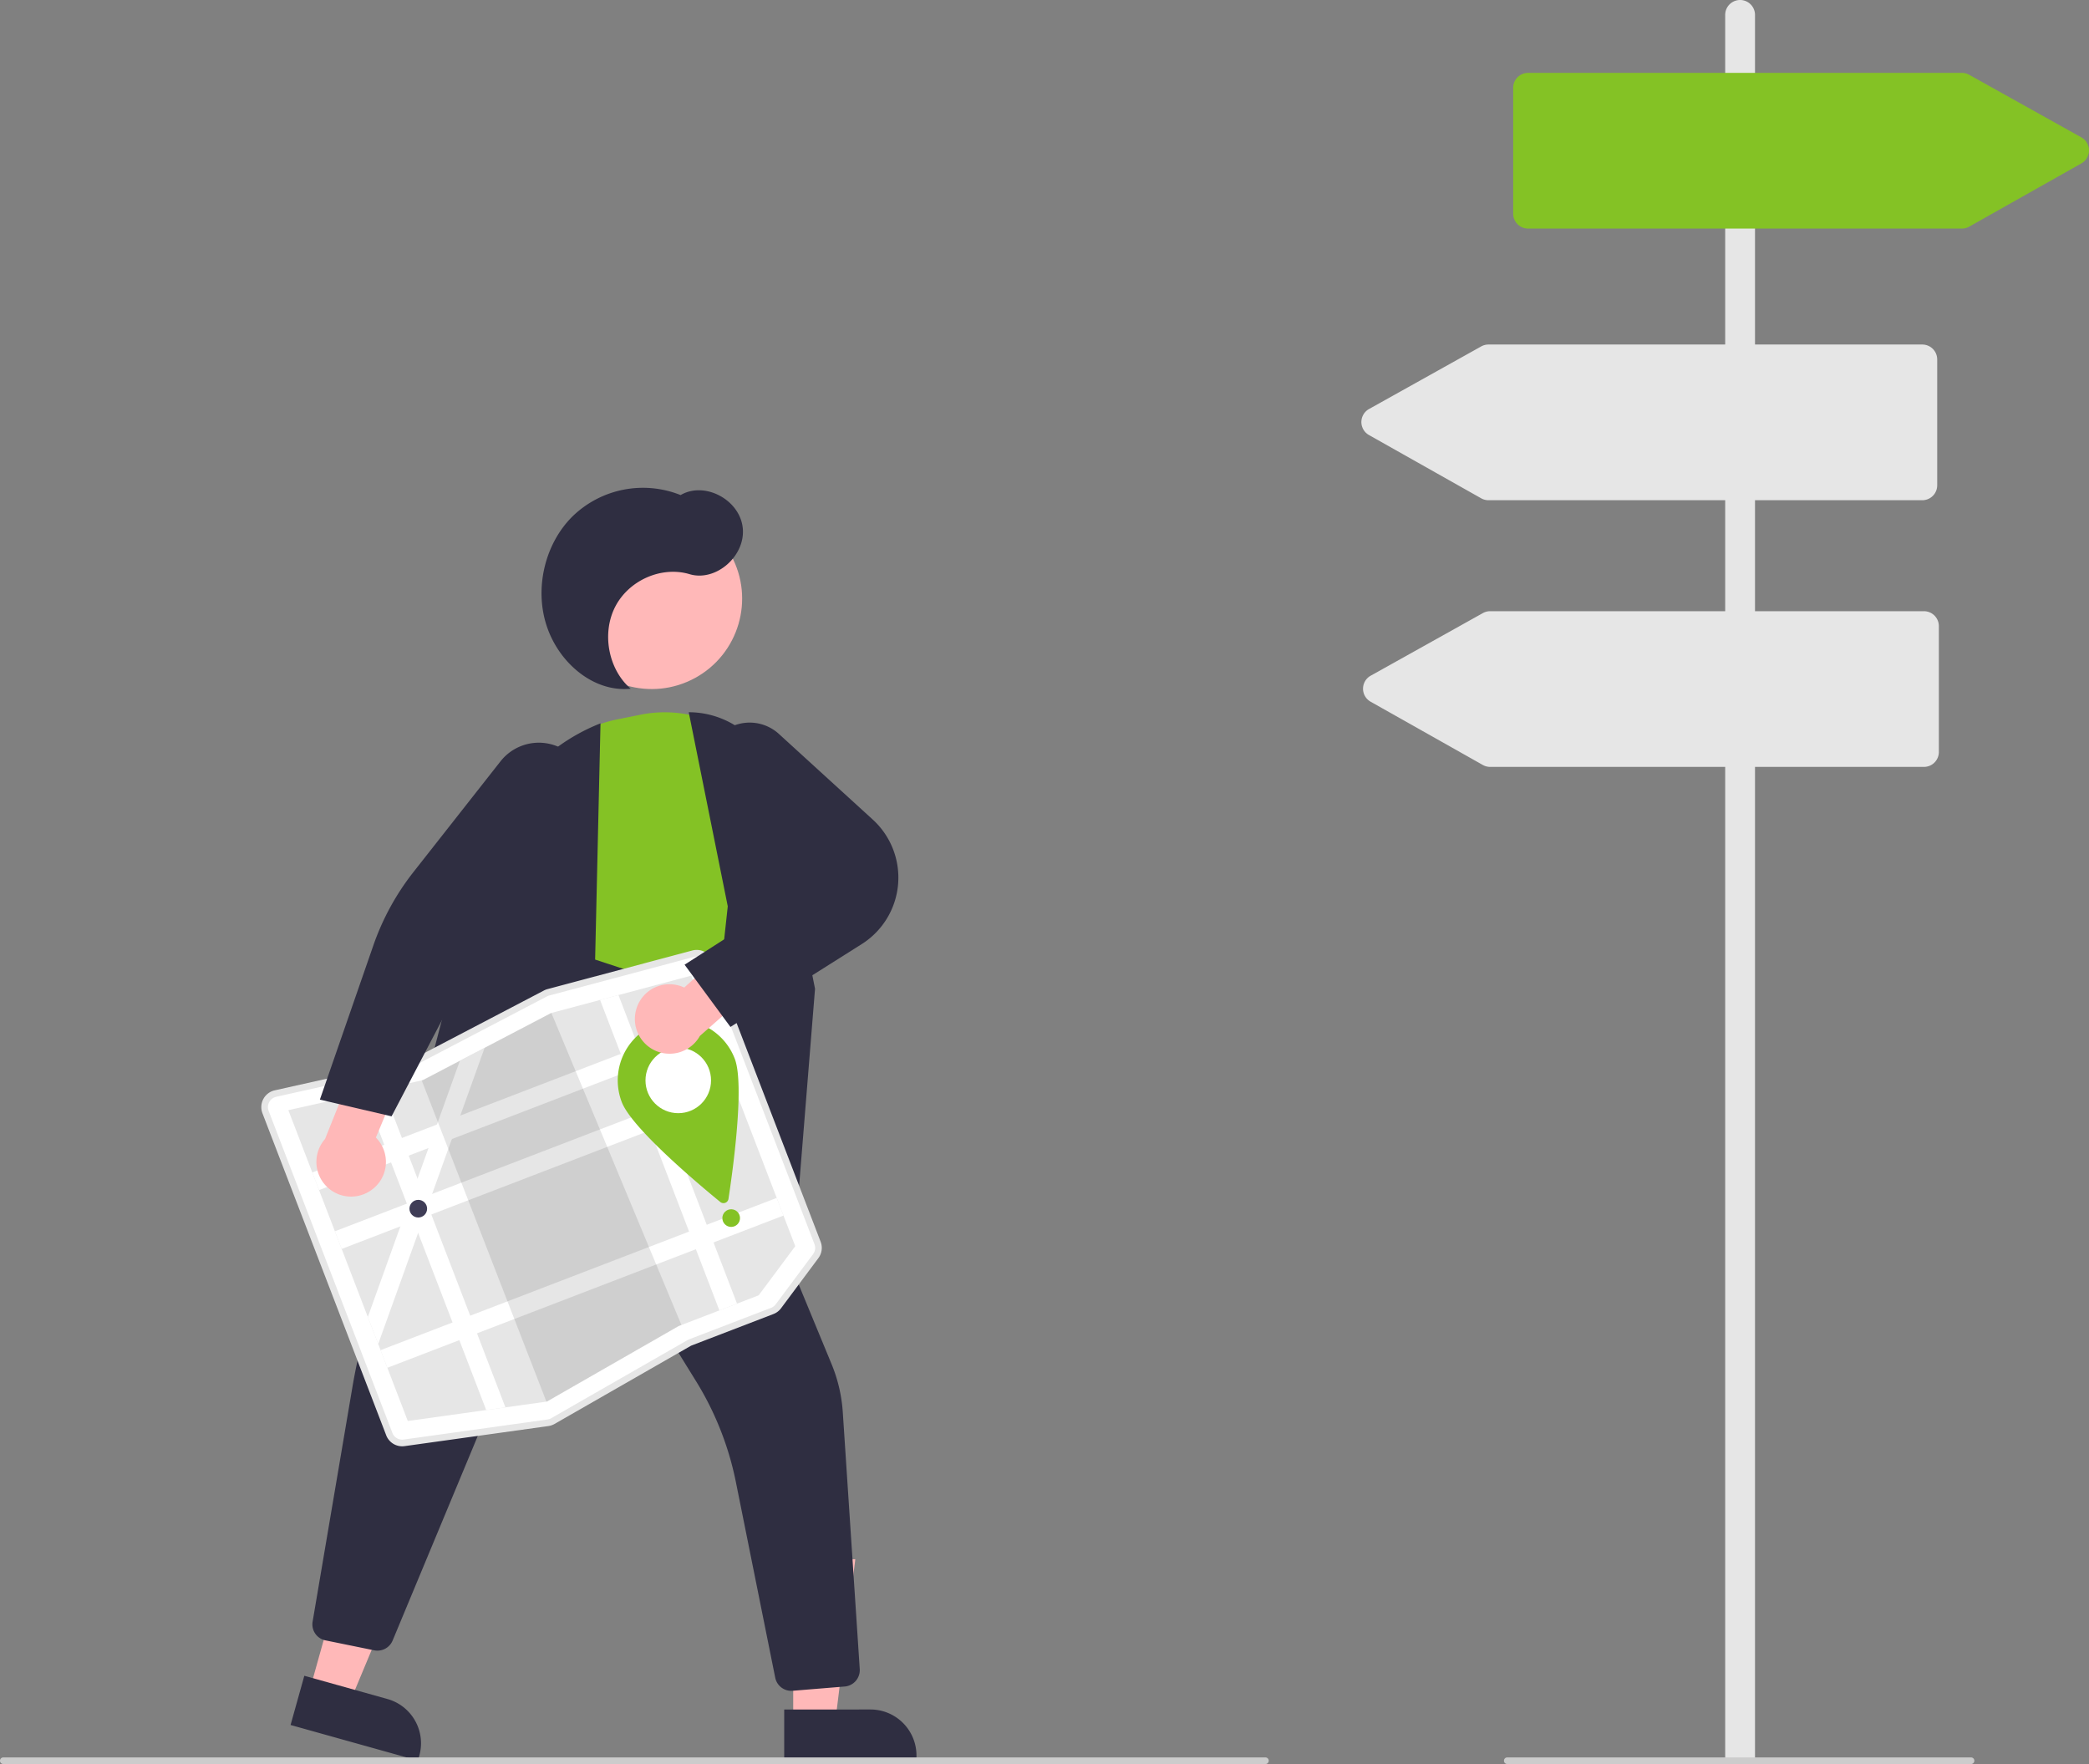<svg xmlns="http://www.w3.org/2000/svg" id="bd66c7e1-f668-4518-8612-0b21a14b7195" data-name="Layer 1" viewBox="0 0 630.612 532.5" class="injected-svg ClassicGrid__ImageFile-sc-td9pmq-4 fNAcXv grid_media" xmlns:xlink="http://www.w3.org/1999/xlink"><rect x="0" y="0" width="630.612" height="532.5" fill="#808080" stroke="none"/><polygon points="93.512 510.086 105.746 513.506 124.762 467.944 106.706 462.896 93.512 510.086" fill="#ffb8b8"></polygon><path d="M373.748,694.698h39.926a0,0,0,0,1,0,0v15.426a0,0,0,0,1,0,0H387.63a13.882,13.882,0,0,1-13.882-13.882v-1.544A0,0,0,0,1,373.748,694.698Z" transform="translate(299.058 1301.139) rotate(-164.38)" fill="#2f2e41"></path><polygon points="239.451 519.667 252.155 519.666 258.196 470.666 239.447 470.667 239.451 519.667" fill="#ffb8b8"></polygon><path d="M521.424,699.786h39.926a0,0,0,0,1,0,0v15.426a0,0,0,0,1,0,0H535.306a13.882,13.882,0,0,1-13.882-13.882V699.786A0,0,0,0,1,521.424,699.786Z" transform="translate(798.143 1231.199) rotate(179.995)" fill="#2f2e41"></path><polygon points="145.049 316.237 115.809 387.868 235.206 414.691 236.729 374.615 182.513 316.868 145.049 316.237" fill="#b3b3b3"></polygon><circle cx="481.432" cy="364.452" r="27.293" transform="translate(-400.51 91.836) rotate(-28.663)" fill="#ffb8b8"></circle><path d="M500.934,496.023,446.89,473.9l-4.812-31.728A36.456,36.456,0,0,1,470.976,400.917l7.148-1.436a36.791,36.791,0,0,1,32.947,9.772,35.127,35.127,0,0,1,10.307,31.604,30.6,30.6,0,0,1-5.781,13.47c-16.978,22.202-14.798,40.658-14.774,40.842Z" transform="translate(-284.694 -183.75)" fill="#84c225"></path><path d="M522.94,578.765l-27.085-43.074,8.531-78.354-11.784-58.601.626.016A26.704,26.704,0,0,1,519.265,424.799l11.464,57.424Z" transform="translate(-284.694 -183.75)" fill="#2f2e41"></path><path d="M523.558,694.154a4.946,4.946,0,0,1-4.844-3.97l-11.866-59.005a92.563,92.563,0,0,0-12.052-30.521l-33.482-54.162a1.722,1.722,0,0,0-3.055.244l-55.047,132.237a4.956,4.956,0,0,1-5.553,2.944l-14.705-2.998a4.924,4.924,0,0,1-3.887-5.672l11.996-70.698a182.474,182.474,0,0,1,12.419-41.889l40.627-93.894,59.955,19.69,3.956,41.982L535.723,595.522a45.982,45.982,0,0,1,3.388,14.548l5.118,77.525a4.968,4.968,0,0,1-4.531,5.254l-15.732,1.287C523.829,694.148,523.693,694.154,523.558,694.154Z" transform="translate(-284.694 -183.75)" fill="#2f2e41"></path><path d="M414.185,597.975l-19.007-18.041,35.922-138.518a58.061,58.061,0,0,1,34.165-39.031l.705-.287-1.919,84.305Z" transform="translate(-284.694 -183.75)" fill="#2f2e41"></path><path d="M475.072,391.647c-6.743-5.836-8.793-16.724-4.662-24.75s14.01-12.347,22.458-9.823c7.956,2.378,17-5.554,16.031-14.059s-11.549-14.045-18.752-9.82a30.511,30.511,0,0,0-32.524,6.335c-8.463,8.291-11.674,21.844-7.874,33.241S464.153,392.797,475.072,391.647Z" transform="translate(-284.694 -183.75)" fill="#2f2e41"></path><path d="M451.197,613.464a4.663,4.663,0,0,1-1.033.266l-43.395,6.058a4.67,4.67,0,0,1-5.027-2.963l-37.353-97.195a4.69,4.69,0,0,1,3.356-6.26l0-0,40.808-9.107a3.728,3.728,0,0,0,.906-.331l39.692-20.752a4.646,4.646,0,0,1,.965-.376l43.681-11.645a4.681,4.681,0,0,1,5.586,2.849l32.569,84.748a4.667,4.667,0,0,1-.616,4.484l-11.264,15.126a4.684,4.684,0,0,1-2.079,1.576l-24.616,9.46a3.708,3.708,0,0,0-.512.243l-41.019,23.509A4.685,4.685,0,0,1,451.197,613.464Z" transform="translate(-284.694 -183.75)" fill="#fff"></path><path d="M471.387,484.115l-5.547,1.479L451.14,489.515l-.026.006-20.125,10.523-7.468,3.906-.003.001-11.217,5.864-.308.069L400.34,512.483l-5.632,1.259-22.969,5.125,36.059,93.829,23.67-3.303,5.804-.812,12.37-1.729.144-.018,39.749-22.782,24.185-9.294,11.042-14.828-31.389-81.676Z" transform="translate(-284.694 -183.75)" fill="#e6e6e6"></path><rect x="375.724" y="514.499" width="128.107" height="5.709" transform="translate(-441.013 8.445) rotate(-21.022)" fill="#fff"></rect><rect x="382.55" y="532.261" width="128.107" height="5.709" transform="translate(-446.93 12.076) rotate(-21.022)" fill="#fff"></rect><rect x="396.339" y="568.14" width="128.107" height="5.709" transform="translate(-458.883 19.41) rotate(-21.022)" fill="#fff"></rect><polygon points="186.692 300.365 222.492 393.519 217.164 395.567 181.145 301.845 186.692 300.365" fill="#fff"></polygon><polygon points="146.295 316.294 138.944 336.748 136.395 343.843 130.449 360.398 129.175 363.937 127.9 367.493 126.221 372.162 114.17 405.7 111.037 397.547 120.863 370.198 123.086 364.006 123.412 363.102 126.041 355.781 129.358 346.548 131.907 339.452 138.823 320.201 138.826 320.2 146.295 316.294" fill="#fff"></polygon><polygon points="205.707 399.97 204.84 400.303 165.091 423.085 164.947 423.103 127.298 326.134 127.606 326.065 138.823 320.201 138.826 320.2 146.295 316.294 166.42 305.771 166.446 305.765 205.707 399.97" opacity="0.1"></polygon><path d="M451.376,613.93a5.18,5.18,0,0,1-1.143.295l-43.395,6.058a5.168,5.168,0,0,1-5.563-3.279l-37.353-97.195a5.19,5.19,0,0,1,3.714-6.928l40.808-9.107a3.243,3.243,0,0,0,.783-.287l39.692-20.752a5.161,5.161,0,0,1,1.067-.415l43.682-11.645a5.18,5.18,0,0,1,6.182,3.153l32.569,84.748a5.165,5.165,0,0,1-.682,4.962L520.475,578.664a5.183,5.183,0,0,1-2.301,1.745l-24.616,9.46a3.211,3.211,0,0,0-.443.21L452.096,613.588A5.19,5.19,0,0,1,451.376,613.93ZM367.622,514.969a3.191,3.191,0,0,0-1.833,4.122L403.142,616.287a3.177,3.177,0,0,0,3.419,2.015l43.395-6.058a3.204,3.204,0,0,0,1.146-.392l41.019-23.509a5.208,5.208,0,0,1,.719-.342l24.616-9.46a3.188,3.188,0,0,0,1.415-1.072l11.264-15.125a3.175,3.175,0,0,0,.419-3.05l-32.569-84.748a3.184,3.184,0,0,0-3.8-1.938L450.503,484.253a3.29,3.29,0,0,0-.656.255l-39.693,20.753a5.276,5.276,0,0,1-1.274.466l-40.809,9.107A3.165,3.165,0,0,0,367.622,514.969Z" transform="translate(-284.694 -183.75)" fill="#e6e6e6"></path><polygon points="115.646 328.733 152.577 424.832 146.774 425.643 110.014 329.992 115.646 328.733" fill="#fff"></polygon><circle cx="126.268" cy="364.859" r="2.664" fill="#3f3d56"></circle><circle cx="220.723" cy="367.698" r="2.664" fill="#84c225"></circle><path d="M506.496,503.333c3.023,7.867-.615,33.939-1.895,42.308a1.521,1.521,0,0,1-2.467.948c-6.555-5.358-26.717-22.283-29.741-30.15a18.267,18.267,0,1,1,34.103-13.106Z" transform="translate(-284.694 -183.75)" fill="#84c225"></path><circle cx="204.75" cy="326.135" r="9.895" fill="#fff"></circle><path d="M476.734,488.535a10.42,10.42,0,0,1,14.516-6.677l17.664-15.967,12.321,8.368-25.262,22.199a10.476,10.476,0,0,1-19.239-7.922Z" transform="translate(-284.694 -183.75)" fill="#ffb8b8"></path><path d="M505.196,493.747l-13.846-18.791,31.566-20.203-22.625-32.284a13.082,13.082,0,0,1,19.531-17.172l28.329,25.846a23.729,23.729,0,0,1-3.33,37.598Z" transform="translate(-284.694 -183.75)" fill="#2f2e41"></path><path d="M396.715,543.051a10.42,10.42,0,0,0,1.447-15.912l9.153-21.982L395.313,496.337l-12.49,31.224a10.476,10.476,0,0,0,13.892,15.49Z" transform="translate(-284.694 -183.75)" fill="#ffb8b8"></path><path d="M402.899,520.731l-21.646-5.041,16.131-46.515a76.263,76.263,0,0,1,12.134-22.206l26.316-33.464a14.716,14.716,0,0,1,23.2,18.109l-29.201,37.688Z" transform="translate(-284.694 -183.75)" fill="#2f2e41"></path><path d="M666.694,716.25h-381a1,1,0,1,1,0-2h381a1,1,0,0,1,0,2Z" transform="translate(-284.694 -183.75)" fill="#ccc"></path><path d="M814.482,715.75h-9V188.25a4.5,4.5,0,0,1,9,0Z" transform="translate(-284.694 -183.75)" fill="#e6e6e6"></path><path d="M879.694,716.25h-140a1,1,0,0,1,0-2h140a1,1,0,0,1,0,2Z" transform="translate(-284.694 -183.75)" fill="#ccc"></path><path d="M876.932,252.75h-130.95a4.505,4.505,0,0,1-4.5-4.5v-38a4.505,4.505,0,0,1,4.5-4.5H876.941a4.51,4.51,0,0,1,2.193.571l33.865,18.899a4.5,4.5,0,0,1,.017,7.849l-33.874,19.101A4.513,4.513,0,0,1,876.932,252.75Z" transform="translate(-284.694 -183.75)" fill="#84c225"></path><path d="M864.982,334.75h-130.95a4.511,4.511,0,0,1-2.21-.58l-33.875-19.101a4.5,4.5,0,0,1,.017-7.849l33.865-18.899a4.51,4.51,0,0,1,2.193-.571H864.982a4.505,4.505,0,0,1,4.5,4.5v38A4.505,4.505,0,0,1,864.982,334.75Z" transform="translate(-284.694 -183.75)" fill="#e6e6e6"></path><path d="M865.482,415.25h-130.95a4.511,4.511,0,0,1-2.21-.58l-33.875-19.101a4.5,4.5,0,0,1,.017-7.849l33.865-18.899a4.51,4.51,0,0,1,2.193-.571H865.482a4.505,4.505,0,0,1,4.5,4.5v38A4.505,4.505,0,0,1,865.482,415.25Z" transform="translate(-284.694 -183.75)" fill="#e6e6e6"></path></svg>